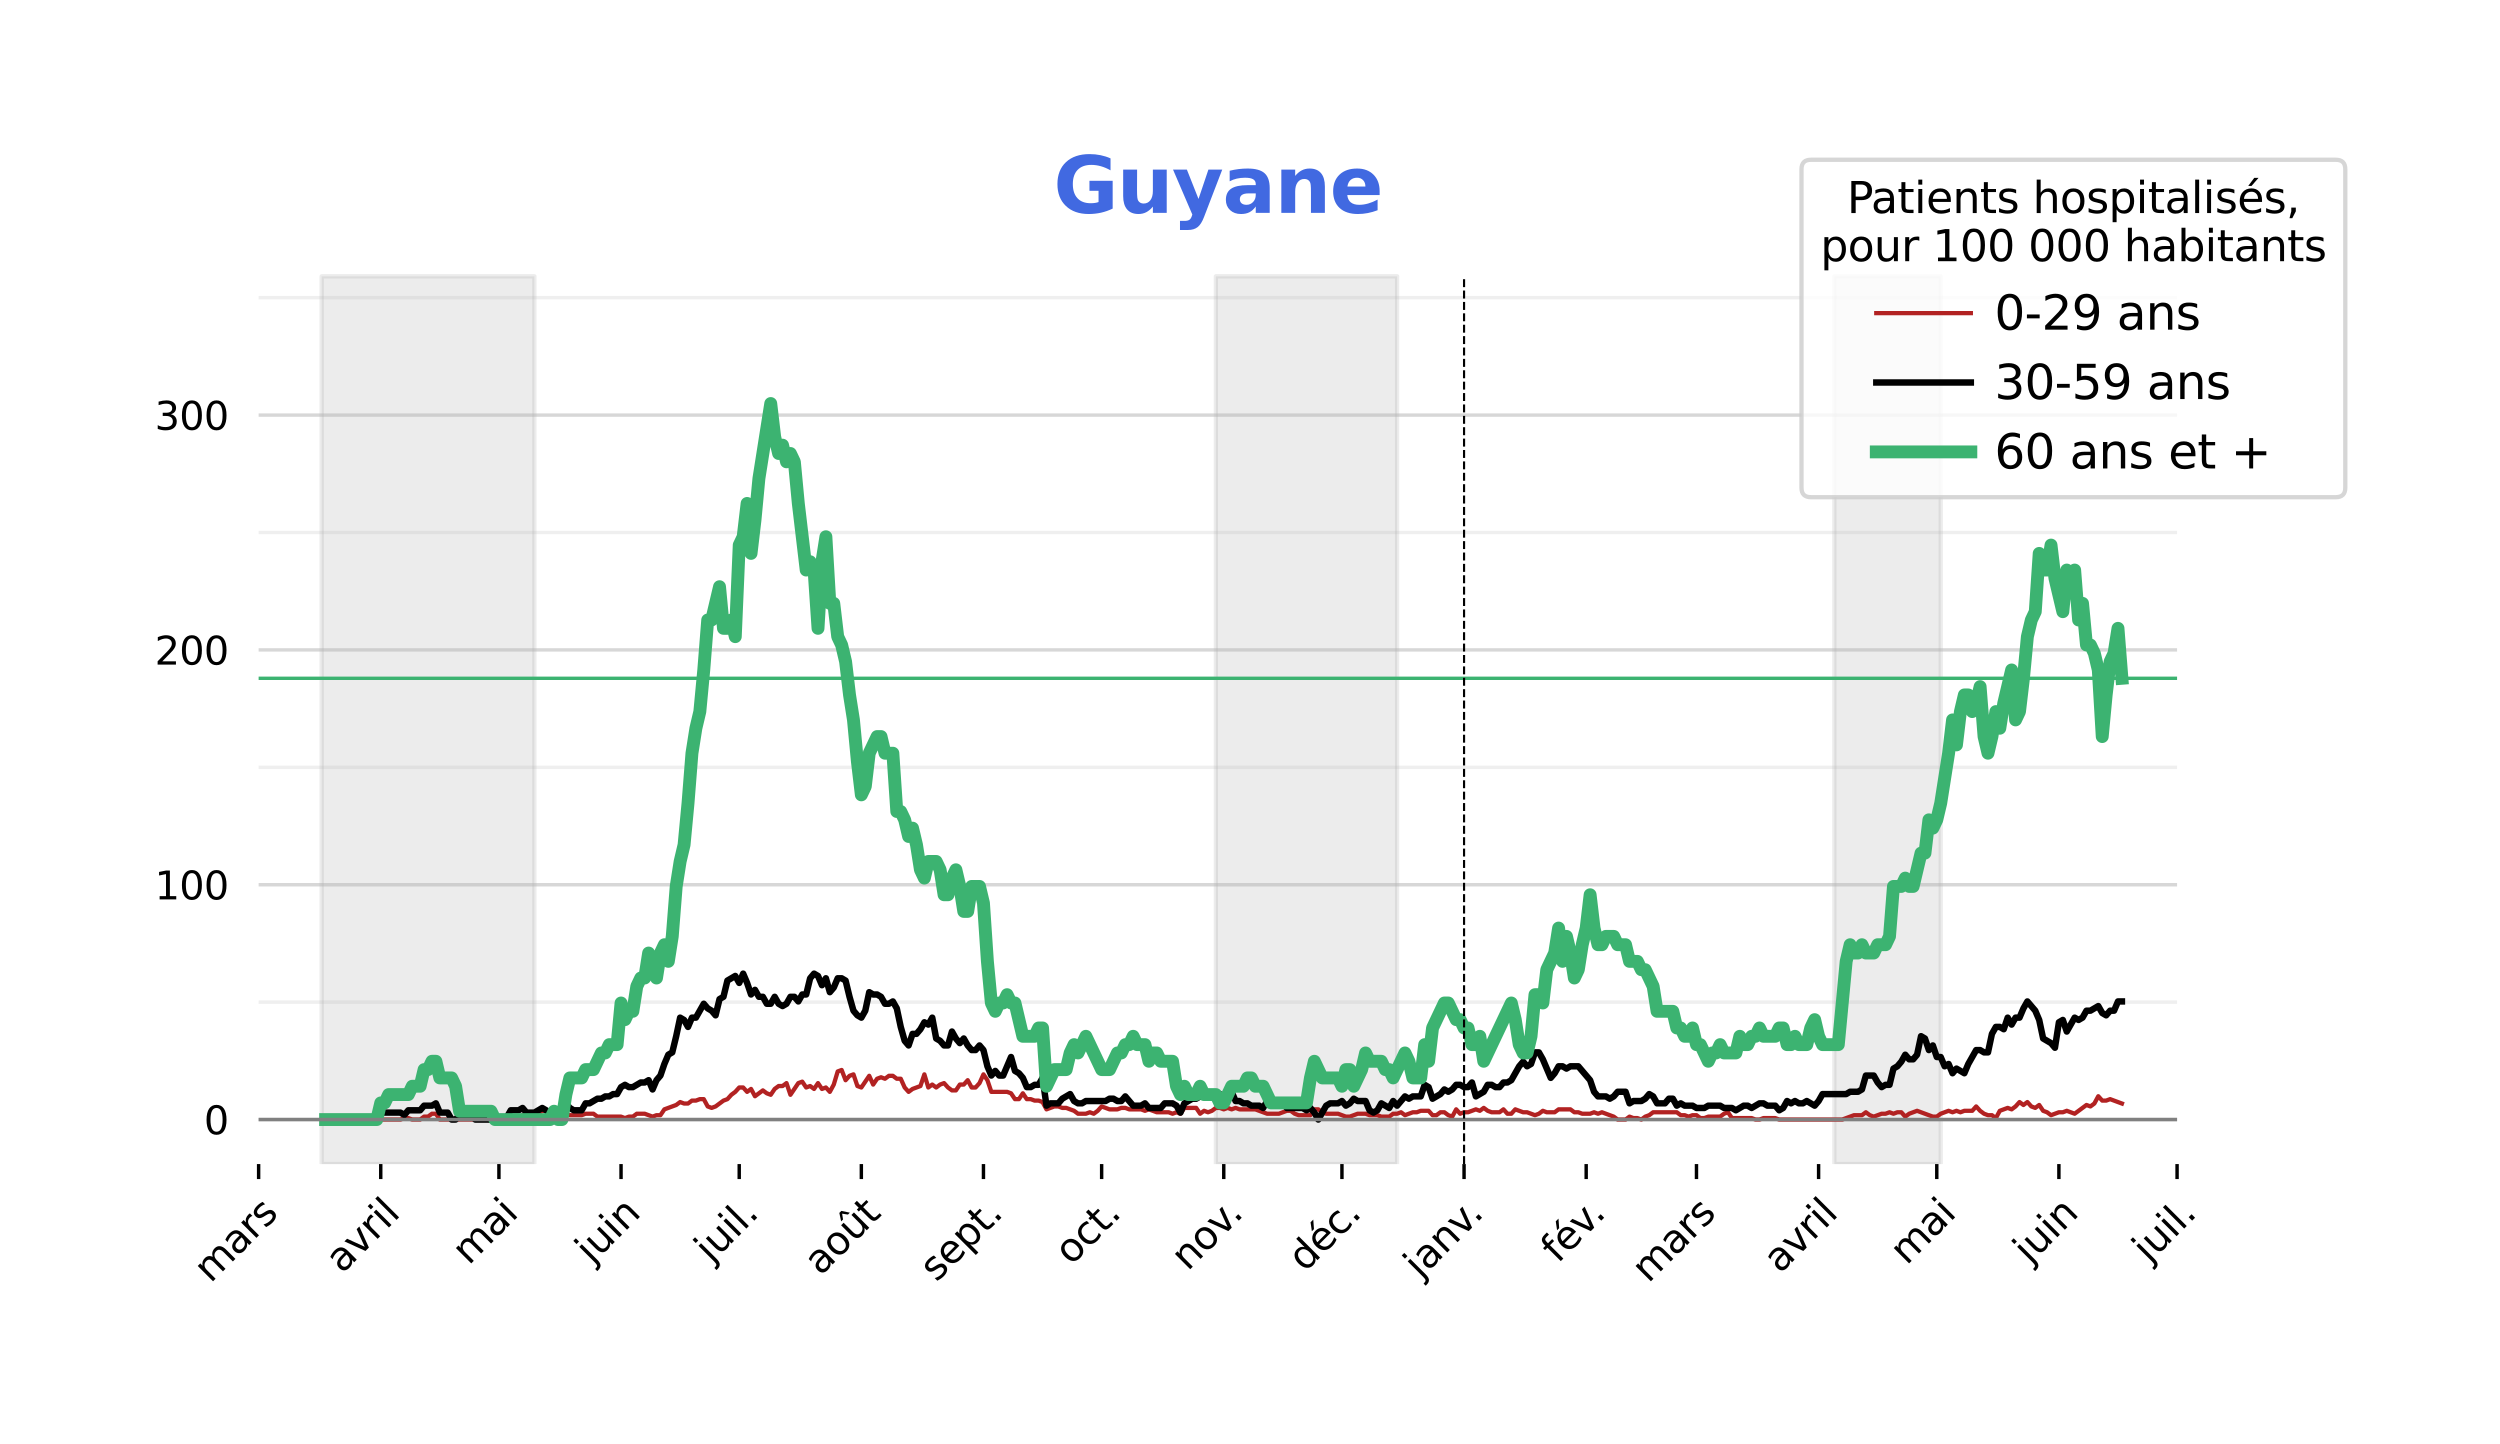 <?xml version="1.0" encoding="utf-8" standalone="no"?>
<!DOCTYPE svg PUBLIC "-//W3C//DTD SVG 1.1//EN"
  "http://www.w3.org/Graphics/SVG/1.1/DTD/svg11.dtd">
<svg height="336.05pt" version="1.1" viewBox="0 0 581.719 336.05" width="581.719pt" xmlns="http://www.w3.org/2000/svg" xmlns:xlink="http://www.w3.org/1999/xlink">
 <defs>
  <style type="text/css">*{stroke-linecap:butt;stroke-linejoin:round;}</style>
 </defs>
 <g id="figure_1">
  <g id="patch_1">
   <path d="M 0 336.05 
L 581.719 336.05 
L 581.719 0 
L 0 0 
z
" style="fill:#ffffff;"/>
  </g>
  <g id="axes_1">
   <g id="patch_2">
    <path d="M 60.179 270.861 
L 506.579 270.861 
L 506.579 53.421 
L 60.179 53.421 
z
" style="fill:none;opacity:0;"/>
   </g>
   <g id="patch_3">
    <path clip-path="url(#p983b317fd7)" d="M 74.845 270.861 
L 74.845 64.293 
L 124.343 64.293 
L 124.343 270.861 
z
" style="fill:#808080;opacity:0.15;stroke:#808080;stroke-linejoin:miter;"/>
   </g>
   <g id="patch_4">
    <path clip-path="url(#p983b317fd7)" d="M 282.92 270.861 
L 282.92 64.293 
L 325.086 64.293 
L 325.086 270.861 
z
" style="fill:#808080;opacity:0.15;stroke:#808080;stroke-linejoin:miter;"/>
   </g>
   <g id="patch_5">
    <path clip-path="url(#p983b317fd7)" d="M 426.832 270.861 
L 426.832 64.293 
L 451.581 64.293 
L 451.581 270.861 
z
" style="fill:#808080;opacity:0.15;stroke:#808080;stroke-linejoin:miter;"/>
   </g>
   <g id="matplotlib.axis_1">
    <g id="xtick_1">
     <g id="line2d_1">
      <defs>
       <path d="M 0 0 
L 0 3.5 
" id="m33f31ec776" style="stroke:#000000;stroke-width:0.8;"/>
      </defs>
      <g>
       <use style="stroke:#000000;stroke-width:0.8;" x="60.179" xlink:href="#m33f31ec776" y="270.861"/>
      </g>
     </g>
     <g id="text_1">
      <!-- mars -->
      <g transform="translate(48.984 298.726)rotate(-45)scale(0.09 -0.09)">
       <defs>
        <path d="M 3328 2828 
Q 3544 3216 3844 3400 
Q 4144 3584 4550 3584 
Q 5097 3584 5394 3201 
Q 5691 2819 5691 2113 
L 5691 0 
L 5113 0 
L 5113 2094 
Q 5113 2597 4934 2840 
Q 4756 3084 4391 3084 
Q 3944 3084 3684 2787 
Q 3425 2491 3425 1978 
L 3425 0 
L 2847 0 
L 2847 2094 
Q 2847 2600 2669 2842 
Q 2491 3084 2119 3084 
Q 1678 3084 1418 2786 
Q 1159 2488 1159 1978 
L 1159 0 
L 581 0 
L 581 3500 
L 1159 3500 
L 1159 2956 
Q 1356 3278 1631 3431 
Q 1906 3584 2284 3584 
Q 2666 3584 2933 3390 
Q 3200 3197 3328 2828 
z
" id="DejaVuSans-6d" transform="scale(0.016)"/>
        <path d="M 2194 1759 
Q 1497 1759 1228 1600 
Q 959 1441 959 1056 
Q 959 750 1161 570 
Q 1363 391 1709 391 
Q 2188 391 2477 730 
Q 2766 1069 2766 1631 
L 2766 1759 
L 2194 1759 
z
M 3341 1997 
L 3341 0 
L 2766 0 
L 2766 531 
Q 2569 213 2275 61 
Q 1981 -91 1556 -91 
Q 1019 -91 701 211 
Q 384 513 384 1019 
Q 384 1609 779 1909 
Q 1175 2209 1959 2209 
L 2766 2209 
L 2766 2266 
Q 2766 2663 2505 2880 
Q 2244 3097 1772 3097 
Q 1472 3097 1187 3025 
Q 903 2953 641 2809 
L 641 3341 
Q 956 3463 1253 3523 
Q 1550 3584 1831 3584 
Q 2591 3584 2966 3190 
Q 3341 2797 3341 1997 
z
" id="DejaVuSans-61" transform="scale(0.016)"/>
        <path d="M 2631 2963 
Q 2534 3019 2420 3045 
Q 2306 3072 2169 3072 
Q 1681 3072 1420 2755 
Q 1159 2438 1159 1844 
L 1159 0 
L 581 0 
L 581 3500 
L 1159 3500 
L 1159 2956 
Q 1341 3275 1631 3429 
Q 1922 3584 2338 3584 
Q 2397 3584 2469 3576 
Q 2541 3569 2628 3553 
L 2631 2963 
z
" id="DejaVuSans-72" transform="scale(0.016)"/>
        <path d="M 2834 3397 
L 2834 2853 
Q 2591 2978 2328 3040 
Q 2066 3103 1784 3103 
Q 1356 3103 1142 2972 
Q 928 2841 928 2578 
Q 928 2378 1081 2264 
Q 1234 2150 1697 2047 
L 1894 2003 
Q 2506 1872 2764 1633 
Q 3022 1394 3022 966 
Q 3022 478 2636 193 
Q 2250 -91 1575 -91 
Q 1294 -91 989 -36 
Q 684 19 347 128 
L 347 722 
Q 666 556 975 473 
Q 1284 391 1588 391 
Q 1994 391 2212 530 
Q 2431 669 2431 922 
Q 2431 1156 2273 1281 
Q 2116 1406 1581 1522 
L 1381 1569 
Q 847 1681 609 1914 
Q 372 2147 372 2553 
Q 372 3047 722 3315 
Q 1072 3584 1716 3584 
Q 2034 3584 2315 3537 
Q 2597 3491 2834 3397 
z
" id="DejaVuSans-73" transform="scale(0.016)"/>
       </defs>
       <use xlink:href="#DejaVuSans-6d"/>
       <use x="97.412" xlink:href="#DejaVuSans-61"/>
       <use x="158.691" xlink:href="#DejaVuSans-72"/>
       <use x="199.805" xlink:href="#DejaVuSans-73"/>
      </g>
     </g>
    </g>
    <g id="xtick_2">
     <g id="line2d_2">
      <g>
       <use style="stroke:#000000;stroke-width:0.8;" x="88.594" xlink:href="#m33f31ec776" y="270.861"/>
      </g>
     </g>
     <g id="text_2">
      <!-- avril -->
      <g transform="translate(79.611 296.515)rotate(-45)scale(0.09 -0.09)">
       <defs>
        <path d="M 191 3500 
L 800 3500 
L 1894 563 
L 2988 3500 
L 3597 3500 
L 2284 0 
L 1503 0 
L 191 3500 
z
" id="DejaVuSans-76" transform="scale(0.016)"/>
        <path d="M 603 3500 
L 1178 3500 
L 1178 0 
L 603 0 
L 603 3500 
z
M 603 4863 
L 1178 4863 
L 1178 4134 
L 603 4134 
L 603 4863 
z
" id="DejaVuSans-69" transform="scale(0.016)"/>
        <path d="M 603 4863 
L 1178 4863 
L 1178 0 
L 603 0 
L 603 4863 
z
" id="DejaVuSans-6c" transform="scale(0.016)"/>
       </defs>
       <use xlink:href="#DejaVuSans-61"/>
       <use x="61.279" xlink:href="#DejaVuSans-76"/>
       <use x="120.459" xlink:href="#DejaVuSans-72"/>
       <use x="161.572" xlink:href="#DejaVuSans-69"/>
       <use x="189.355" xlink:href="#DejaVuSans-6c"/>
      </g>
     </g>
    </g>
    <g id="xtick_3">
     <g id="line2d_3">
      <g>
       <use style="stroke:#000000;stroke-width:0.8;" x="116.093" xlink:href="#m33f31ec776" y="270.861"/>
      </g>
     </g>
     <g id="text_3">
      <!-- mai -->
      <g transform="translate(109.062 294.563)rotate(-45)scale(0.09 -0.09)">
       <use xlink:href="#DejaVuSans-6d"/>
       <use x="97.412" xlink:href="#DejaVuSans-61"/>
       <use x="158.691" xlink:href="#DejaVuSans-69"/>
      </g>
     </g>
    </g>
    <g id="xtick_4">
     <g id="line2d_4">
      <g>
       <use style="stroke:#000000;stroke-width:0.8;" x="144.509" xlink:href="#m33f31ec776" y="270.861"/>
      </g>
     </g>
     <g id="text_4">
      <!-- juin -->
      <g transform="translate(137.742 294.299)rotate(-45)scale(0.09 -0.09)">
       <defs>
        <path d="M 603 3500 
L 1178 3500 
L 1178 -63 
Q 1178 -731 923 -1031 
Q 669 -1331 103 -1331 
L -116 -1331 
L -116 -844 
L 38 -844 
Q 366 -844 484 -692 
Q 603 -541 603 -63 
L 603 3500 
z
M 603 4863 
L 1178 4863 
L 1178 4134 
L 603 4134 
L 603 4863 
z
" id="DejaVuSans-6a" transform="scale(0.016)"/>
        <path d="M 544 1381 
L 544 3500 
L 1119 3500 
L 1119 1403 
Q 1119 906 1312 657 
Q 1506 409 1894 409 
Q 2359 409 2629 706 
Q 2900 1003 2900 1516 
L 2900 3500 
L 3475 3500 
L 3475 0 
L 2900 0 
L 2900 538 
Q 2691 219 2414 64 
Q 2138 -91 1772 -91 
Q 1169 -91 856 284 
Q 544 659 544 1381 
z
M 1991 3584 
L 1991 3584 
z
" id="DejaVuSans-75" transform="scale(0.016)"/>
        <path d="M 3513 2113 
L 3513 0 
L 2938 0 
L 2938 2094 
Q 2938 2591 2744 2837 
Q 2550 3084 2163 3084 
Q 1697 3084 1428 2787 
Q 1159 2491 1159 1978 
L 1159 0 
L 581 0 
L 581 3500 
L 1159 3500 
L 1159 2956 
Q 1366 3272 1645 3428 
Q 1925 3584 2291 3584 
Q 2894 3584 3203 3211 
Q 3513 2838 3513 2113 
z
" id="DejaVuSans-6e" transform="scale(0.016)"/>
       </defs>
       <use xlink:href="#DejaVuSans-6a"/>
       <use x="27.783" xlink:href="#DejaVuSans-75"/>
       <use x="91.162" xlink:href="#DejaVuSans-69"/>
       <use x="118.945" xlink:href="#DejaVuSans-6e"/>
      </g>
     </g>
    </g>
    <g id="xtick_5">
     <g id="line2d_5">
      <g>
       <use style="stroke:#000000;stroke-width:0.8;" x="172.008" xlink:href="#m33f31ec776" y="270.861"/>
      </g>
     </g>
     <g id="text_5">
      <!-- juil. -->
      <g transform="translate(165.484 294.056)rotate(-45)scale(0.09 -0.09)">
       <defs>
        <path d="M 684 794 
L 1344 794 
L 1344 0 
L 684 0 
L 684 794 
z
" id="DejaVuSans-2e" transform="scale(0.016)"/>
       </defs>
       <use xlink:href="#DejaVuSans-6a"/>
       <use x="27.783" xlink:href="#DejaVuSans-75"/>
       <use x="91.162" xlink:href="#DejaVuSans-69"/>
       <use x="118.945" xlink:href="#DejaVuSans-6c"/>
       <use x="146.729" xlink:href="#DejaVuSans-2e"/>
      </g>
     </g>
    </g>
    <g id="xtick_6">
     <g id="line2d_6">
      <g>
       <use style="stroke:#000000;stroke-width:0.8;" x="200.424" xlink:href="#m33f31ec776" y="270.861"/>
      </g>
     </g>
     <g id="text_6">
      <!-- août -->
      <g transform="translate(190.937 297.018)rotate(-45)scale(0.09 -0.09)">
       <defs>
        <path d="M 1959 3097 
Q 1497 3097 1228 2736 
Q 959 2375 959 1747 
Q 959 1119 1226 758 
Q 1494 397 1959 397 
Q 2419 397 2687 759 
Q 2956 1122 2956 1747 
Q 2956 2369 2687 2733 
Q 2419 3097 1959 3097 
z
M 1959 3584 
Q 2709 3584 3137 3096 
Q 3566 2609 3566 1747 
Q 3566 888 3137 398 
Q 2709 -91 1959 -91 
Q 1206 -91 779 398 
Q 353 888 353 1747 
Q 353 2609 779 3096 
Q 1206 3584 1959 3584 
z
" id="DejaVuSans-6f" transform="scale(0.016)"/>
        <path d="M 544 1381 
L 544 3500 
L 1119 3500 
L 1119 1403 
Q 1119 906 1312 657 
Q 1506 409 1894 409 
Q 2359 409 2629 706 
Q 2900 1003 2900 1516 
L 2900 3500 
L 3475 3500 
L 3475 0 
L 2900 0 
L 2900 538 
Q 2691 219 2414 64 
Q 2138 -91 1772 -91 
Q 1169 -91 856 284 
Q 544 659 544 1381 
z
M 1991 3584 
L 1991 3584 
z
M 1753 5119 
L 2215 5119 
L 2981 3944 
L 2547 3944 
L 1984 4709 
L 1422 3944 
L 987 3944 
L 1753 5119 
z
" id="DejaVuSans-fb" transform="scale(0.016)"/>
        <path d="M 1172 4494 
L 1172 3500 
L 2356 3500 
L 2356 3053 
L 1172 3053 
L 1172 1153 
Q 1172 725 1289 603 
Q 1406 481 1766 481 
L 2356 481 
L 2356 0 
L 1766 0 
Q 1100 0 847 248 
Q 594 497 594 1153 
L 594 3053 
L 172 3053 
L 172 3500 
L 594 3500 
L 594 4494 
L 1172 4494 
z
" id="DejaVuSans-74" transform="scale(0.016)"/>
       </defs>
       <use xlink:href="#DejaVuSans-61"/>
       <use x="61.279" xlink:href="#DejaVuSans-6f"/>
       <use x="122.461" xlink:href="#DejaVuSans-fb"/>
       <use x="185.84" xlink:href="#DejaVuSans-74"/>
      </g>
     </g>
    </g>
    <g id="xtick_7">
     <g id="line2d_7">
      <g>
       <use style="stroke:#000000;stroke-width:0.8;" x="228.839" xlink:href="#m33f31ec776" y="270.861"/>
      </g>
     </g>
     <g id="text_7">
      <!-- sept. -->
      <g transform="translate(217.886 298.485)rotate(-45)scale(0.09 -0.09)">
       <defs>
        <path d="M 3597 1894 
L 3597 1613 
L 953 1613 
Q 991 1019 1311 708 
Q 1631 397 2203 397 
Q 2534 397 2845 478 
Q 3156 559 3463 722 
L 3463 178 
Q 3153 47 2828 -22 
Q 2503 -91 2169 -91 
Q 1331 -91 842 396 
Q 353 884 353 1716 
Q 353 2575 817 3079 
Q 1281 3584 2069 3584 
Q 2775 3584 3186 3129 
Q 3597 2675 3597 1894 
z
M 3022 2063 
Q 3016 2534 2758 2815 
Q 2500 3097 2075 3097 
Q 1594 3097 1305 2825 
Q 1016 2553 972 2059 
L 3022 2063 
z
" id="DejaVuSans-65" transform="scale(0.016)"/>
        <path d="M 1159 525 
L 1159 -1331 
L 581 -1331 
L 581 3500 
L 1159 3500 
L 1159 2969 
Q 1341 3281 1617 3432 
Q 1894 3584 2278 3584 
Q 2916 3584 3314 3078 
Q 3713 2572 3713 1747 
Q 3713 922 3314 415 
Q 2916 -91 2278 -91 
Q 1894 -91 1617 61 
Q 1341 213 1159 525 
z
M 3116 1747 
Q 3116 2381 2855 2742 
Q 2594 3103 2138 3103 
Q 1681 3103 1420 2742 
Q 1159 2381 1159 1747 
Q 1159 1113 1420 752 
Q 1681 391 2138 391 
Q 2594 391 2855 752 
Q 3116 1113 3116 1747 
z
" id="DejaVuSans-70" transform="scale(0.016)"/>
       </defs>
       <use xlink:href="#DejaVuSans-73"/>
       <use x="52.1" xlink:href="#DejaVuSans-65"/>
       <use x="113.623" xlink:href="#DejaVuSans-70"/>
       <use x="177.1" xlink:href="#DejaVuSans-74"/>
       <use x="216.309" xlink:href="#DejaVuSans-2e"/>
      </g>
     </g>
    </g>
    <g id="xtick_8">
     <g id="line2d_8">
      <g>
       <use style="stroke:#000000;stroke-width:0.8;" x="256.338" xlink:href="#m33f31ec776" y="270.861"/>
      </g>
     </g>
     <g id="text_8">
      <!-- oct. -->
      <g transform="translate(249.263 294.607)rotate(-45)scale(0.09 -0.09)">
       <defs>
        <path d="M 3122 3366 
L 3122 2828 
Q 2878 2963 2633 3030 
Q 2388 3097 2138 3097 
Q 1578 3097 1268 2742 
Q 959 2388 959 1747 
Q 959 1106 1268 751 
Q 1578 397 2138 397 
Q 2388 397 2633 464 
Q 2878 531 3122 666 
L 3122 134 
Q 2881 22 2623 -34 
Q 2366 -91 2075 -91 
Q 1284 -91 818 406 
Q 353 903 353 1747 
Q 353 2603 823 3093 
Q 1294 3584 2113 3584 
Q 2378 3584 2631 3529 
Q 2884 3475 3122 3366 
z
" id="DejaVuSans-63" transform="scale(0.016)"/>
       </defs>
       <use xlink:href="#DejaVuSans-6f"/>
       <use x="61.182" xlink:href="#DejaVuSans-63"/>
       <use x="116.162" xlink:href="#DejaVuSans-74"/>
       <use x="155.371" xlink:href="#DejaVuSans-2e"/>
      </g>
     </g>
    </g>
    <g id="xtick_9">
     <g id="line2d_9">
      <g>
       <use style="stroke:#000000;stroke-width:0.8;" x="284.754" xlink:href="#m33f31ec776" y="270.861"/>
      </g>
     </g>
     <g id="text_9">
      <!-- nov. -->
      <g transform="translate(276.366 295.919)rotate(-45)scale(0.09 -0.09)">
       <use xlink:href="#DejaVuSans-6e"/>
       <use x="63.379" xlink:href="#DejaVuSans-6f"/>
       <use x="124.561" xlink:href="#DejaVuSans-76"/>
       <use x="175.99" xlink:href="#DejaVuSans-2e"/>
      </g>
     </g>
    </g>
    <g id="xtick_10">
     <g id="line2d_10">
      <g>
       <use style="stroke:#000000;stroke-width:0.8;" x="312.253" xlink:href="#m33f31ec776" y="270.861"/>
      </g>
     </g>
     <g id="text_10">
      <!-- déc. -->
      <g transform="translate(303.611 296.174)rotate(-45)scale(0.09 -0.09)">
       <defs>
        <path d="M 2906 2969 
L 2906 4863 
L 3481 4863 
L 3481 0 
L 2906 0 
L 2906 525 
Q 2725 213 2448 61 
Q 2172 -91 1784 -91 
Q 1150 -91 751 415 
Q 353 922 353 1747 
Q 353 2572 751 3078 
Q 1150 3584 1784 3584 
Q 2172 3584 2448 3432 
Q 2725 3281 2906 2969 
z
M 947 1747 
Q 947 1113 1208 752 
Q 1469 391 1925 391 
Q 2381 391 2643 752 
Q 2906 1113 2906 1747 
Q 2906 2381 2643 2742 
Q 2381 3103 1925 3103 
Q 1469 3103 1208 2742 
Q 947 2381 947 1747 
z
" id="DejaVuSans-64" transform="scale(0.016)"/>
        <path d="M 3597 1894 
L 3597 1613 
L 953 1613 
Q 991 1019 1311 708 
Q 1631 397 2203 397 
Q 2534 397 2845 478 
Q 3156 559 3463 722 
L 3463 178 
Q 3153 47 2828 -22 
Q 2503 -91 2169 -91 
Q 1331 -91 842 396 
Q 353 884 353 1716 
Q 353 2575 817 3079 
Q 1281 3584 2069 3584 
Q 2775 3584 3186 3129 
Q 3597 2675 3597 1894 
z
M 3022 2063 
Q 3016 2534 2758 2815 
Q 2500 3097 2075 3097 
Q 1594 3097 1305 2825 
Q 1016 2553 972 2059 
L 3022 2063 
z
M 2466 5119 
L 3088 5119 
L 2070 3944 
L 1591 3944 
L 2466 5119 
z
" id="DejaVuSans-e9" transform="scale(0.016)"/>
       </defs>
       <use xlink:href="#DejaVuSans-64"/>
       <use x="63.477" xlink:href="#DejaVuSans-e9"/>
       <use x="125" xlink:href="#DejaVuSans-63"/>
       <use x="179.98" xlink:href="#DejaVuSans-2e"/>
      </g>
     </g>
    </g>
    <g id="xtick_11">
     <g id="line2d_11">
      <g>
       <use style="stroke:#000000;stroke-width:0.8;" x="340.668" xlink:href="#m33f31ec776" y="270.861"/>
      </g>
     </g>
     <g id="text_11">
      <!-- janv. -->
      <g transform="translate(330.507 297.693)rotate(-45)scale(0.09 -0.09)">
       <use xlink:href="#DejaVuSans-6a"/>
       <use x="27.783" xlink:href="#DejaVuSans-61"/>
       <use x="89.062" xlink:href="#DejaVuSans-6e"/>
       <use x="152.441" xlink:href="#DejaVuSans-76"/>
       <use x="203.871" xlink:href="#DejaVuSans-2e"/>
      </g>
     </g>
    </g>
    <g id="xtick_12">
     <g id="line2d_12">
      <g>
       <use style="stroke:#000000;stroke-width:0.8;" x="369.084" xlink:href="#m33f31ec776" y="270.861"/>
      </g>
     </g>
     <g id="text_12">
      <!-- fév. -->
      <g transform="translate(362.467 294.148)rotate(-45)scale(0.09 -0.09)">
       <defs>
        <path d="M 2375 4863 
L 2375 4384 
L 1825 4384 
Q 1516 4384 1395 4259 
Q 1275 4134 1275 3809 
L 1275 3500 
L 2222 3500 
L 2222 3053 
L 1275 3053 
L 1275 0 
L 697 0 
L 697 3053 
L 147 3053 
L 147 3500 
L 697 3500 
L 697 3744 
Q 697 4328 969 4595 
Q 1241 4863 1831 4863 
L 2375 4863 
z
" id="DejaVuSans-66" transform="scale(0.016)"/>
       </defs>
       <use xlink:href="#DejaVuSans-66"/>
       <use x="35.205" xlink:href="#DejaVuSans-e9"/>
       <use x="96.729" xlink:href="#DejaVuSans-76"/>
       <use x="148.158" xlink:href="#DejaVuSans-2e"/>
      </g>
     </g>
    </g>
    <g id="xtick_13">
     <g id="line2d_13">
      <g>
       <use style="stroke:#000000;stroke-width:0.8;" x="394.75" xlink:href="#m33f31ec776" y="270.861"/>
      </g>
     </g>
     <g id="text_13">
      <!-- mars -->
      <g transform="translate(383.555 298.726)rotate(-45)scale(0.09 -0.09)">
       <use xlink:href="#DejaVuSans-6d"/>
       <use x="97.412" xlink:href="#DejaVuSans-61"/>
       <use x="158.691" xlink:href="#DejaVuSans-72"/>
       <use x="199.805" xlink:href="#DejaVuSans-73"/>
      </g>
     </g>
    </g>
    <g id="xtick_14">
     <g id="line2d_14">
      <g>
       <use style="stroke:#000000;stroke-width:0.8;" x="423.165" xlink:href="#m33f31ec776" y="270.861"/>
      </g>
     </g>
     <g id="text_14">
      <!-- avril -->
      <g transform="translate(414.182 296.515)rotate(-45)scale(0.09 -0.09)">
       <use xlink:href="#DejaVuSans-61"/>
       <use x="61.279" xlink:href="#DejaVuSans-76"/>
       <use x="120.459" xlink:href="#DejaVuSans-72"/>
       <use x="161.572" xlink:href="#DejaVuSans-69"/>
       <use x="189.355" xlink:href="#DejaVuSans-6c"/>
      </g>
     </g>
    </g>
    <g id="xtick_15">
     <g id="line2d_15">
      <g>
       <use style="stroke:#000000;stroke-width:0.8;" x="450.664" xlink:href="#m33f31ec776" y="270.861"/>
      </g>
     </g>
     <g id="text_15">
      <!-- mai -->
      <g transform="translate(443.633 294.563)rotate(-45)scale(0.09 -0.09)">
       <use xlink:href="#DejaVuSans-6d"/>
       <use x="97.412" xlink:href="#DejaVuSans-61"/>
       <use x="158.691" xlink:href="#DejaVuSans-69"/>
      </g>
     </g>
    </g>
    <g id="xtick_16">
     <g id="line2d_16">
      <g>
       <use style="stroke:#000000;stroke-width:0.8;" x="479.08" xlink:href="#m33f31ec776" y="270.861"/>
      </g>
     </g>
     <g id="text_16">
      <!-- juin -->
      <g transform="translate(472.313 294.299)rotate(-45)scale(0.09 -0.09)">
       <use xlink:href="#DejaVuSans-6a"/>
       <use x="27.783" xlink:href="#DejaVuSans-75"/>
       <use x="91.162" xlink:href="#DejaVuSans-69"/>
       <use x="118.945" xlink:href="#DejaVuSans-6e"/>
      </g>
     </g>
    </g>
    <g id="xtick_17">
     <g id="line2d_17">
      <g>
       <use style="stroke:#000000;stroke-width:0.8;" x="506.579" xlink:href="#m33f31ec776" y="270.861"/>
      </g>
     </g>
     <g id="text_17">
      <!-- juil. -->
      <g transform="translate(500.055 294.056)rotate(-45)scale(0.09 -0.09)">
       <use xlink:href="#DejaVuSans-6a"/>
       <use x="27.783" xlink:href="#DejaVuSans-75"/>
       <use x="91.162" xlink:href="#DejaVuSans-69"/>
       <use x="118.945" xlink:href="#DejaVuSans-6c"/>
       <use x="146.729" xlink:href="#DejaVuSans-2e"/>
      </g>
     </g>
    </g>
   </g>
   <g id="matplotlib.axis_2">
    <g id="ytick_1">
     <g id="line2d_18">
      <path clip-path="url(#p983b317fd7)" d="M 60.179 260.506 
L 506.579 260.506 
" style="fill:none;stroke:#b0b0b0;stroke-linecap:square;stroke-opacity:0.5;stroke-width:0.8;"/>
     </g>
     <g id="text_18">
      <!-- 0 -->
      <g transform="translate(47.453 263.926)scale(0.09 -0.09)">
       <defs>
        <path d="M 2034 4250 
Q 1547 4250 1301 3770 
Q 1056 3291 1056 2328 
Q 1056 1369 1301 889 
Q 1547 409 2034 409 
Q 2525 409 2770 889 
Q 3016 1369 3016 2328 
Q 3016 3291 2770 3770 
Q 2525 4250 2034 4250 
z
M 2034 4750 
Q 2819 4750 3233 4129 
Q 3647 3509 3647 2328 
Q 3647 1150 3233 529 
Q 2819 -91 2034 -91 
Q 1250 -91 836 529 
Q 422 1150 422 2328 
Q 422 3509 836 4129 
Q 1250 4750 2034 4750 
z
" id="DejaVuSans-30" transform="scale(0.016)"/>
       </defs>
       <use xlink:href="#DejaVuSans-30"/>
      </g>
     </g>
    </g>
    <g id="ytick_2">
     <g id="line2d_19">
      <path clip-path="url(#p983b317fd7)" d="M 60.179 205.866 
L 506.579 205.866 
" style="fill:none;stroke:#b0b0b0;stroke-linecap:square;stroke-opacity:0.5;stroke-width:0.8;"/>
     </g>
     <g id="text_19">
      <!-- 100 -->
      <g transform="translate(36 209.286)scale(0.09 -0.09)">
       <defs>
        <path d="M 794 531 
L 1825 531 
L 1825 4091 
L 703 3866 
L 703 4441 
L 1819 4666 
L 2450 4666 
L 2450 531 
L 3481 531 
L 3481 0 
L 794 0 
L 794 531 
z
" id="DejaVuSans-31" transform="scale(0.016)"/>
       </defs>
       <use xlink:href="#DejaVuSans-31"/>
       <use x="63.623" xlink:href="#DejaVuSans-30"/>
       <use x="127.246" xlink:href="#DejaVuSans-30"/>
      </g>
     </g>
    </g>
    <g id="ytick_3">
     <g id="line2d_20">
      <path clip-path="url(#p983b317fd7)" d="M 60.179 151.226 
L 506.579 151.226 
" style="fill:none;stroke:#b0b0b0;stroke-linecap:square;stroke-opacity:0.5;stroke-width:0.8;"/>
     </g>
     <g id="text_20">
      <!-- 200 -->
      <g transform="translate(36 154.646)scale(0.09 -0.09)">
       <defs>
        <path d="M 1228 531 
L 3431 531 
L 3431 0 
L 469 0 
L 469 531 
Q 828 903 1448 1529 
Q 2069 2156 2228 2338 
Q 2531 2678 2651 2914 
Q 2772 3150 2772 3378 
Q 2772 3750 2511 3984 
Q 2250 4219 1831 4219 
Q 1534 4219 1204 4116 
Q 875 4013 500 3803 
L 500 4441 
Q 881 4594 1212 4672 
Q 1544 4750 1819 4750 
Q 2544 4750 2975 4387 
Q 3406 4025 3406 3419 
Q 3406 3131 3298 2873 
Q 3191 2616 2906 2266 
Q 2828 2175 2409 1742 
Q 1991 1309 1228 531 
z
" id="DejaVuSans-32" transform="scale(0.016)"/>
       </defs>
       <use xlink:href="#DejaVuSans-32"/>
       <use x="63.623" xlink:href="#DejaVuSans-30"/>
       <use x="127.246" xlink:href="#DejaVuSans-30"/>
      </g>
     </g>
    </g>
    <g id="ytick_4">
     <g id="line2d_21">
      <path clip-path="url(#p983b317fd7)" d="M 60.179 96.586 
L 506.579 96.586 
" style="fill:none;stroke:#b0b0b0;stroke-linecap:square;stroke-opacity:0.5;stroke-width:0.8;"/>
     </g>
     <g id="text_21">
      <!-- 300 -->
      <g transform="translate(36 100.006)scale(0.09 -0.09)">
       <defs>
        <path d="M 2597 2516 
Q 3050 2419 3304 2112 
Q 3559 1806 3559 1356 
Q 3559 666 3084 287 
Q 2609 -91 1734 -91 
Q 1441 -91 1130 -33 
Q 819 25 488 141 
L 488 750 
Q 750 597 1062 519 
Q 1375 441 1716 441 
Q 2309 441 2620 675 
Q 2931 909 2931 1356 
Q 2931 1769 2642 2001 
Q 2353 2234 1838 2234 
L 1294 2234 
L 1294 2753 
L 1863 2753 
Q 2328 2753 2575 2939 
Q 2822 3125 2822 3475 
Q 2822 3834 2567 4026 
Q 2313 4219 1838 4219 
Q 1578 4219 1281 4162 
Q 984 4106 628 3988 
L 628 4550 
Q 988 4650 1302 4700 
Q 1616 4750 1894 4750 
Q 2613 4750 3031 4423 
Q 3450 4097 3450 3541 
Q 3450 3153 3228 2886 
Q 3006 2619 2597 2516 
z
" id="DejaVuSans-33" transform="scale(0.016)"/>
       </defs>
       <use xlink:href="#DejaVuSans-33"/>
       <use x="63.623" xlink:href="#DejaVuSans-30"/>
       <use x="127.246" xlink:href="#DejaVuSans-30"/>
      </g>
     </g>
    </g>
    <g id="ytick_5">
     <g id="line2d_22">
      <path clip-path="url(#p983b317fd7)" d="M 60.179 233.186 
L 506.579 233.186 
" style="fill:none;stroke:#b0b0b0;stroke-linecap:square;stroke-opacity:0.2;stroke-width:0.8;"/>
     </g>
    </g>
    <g id="ytick_6">
     <g id="line2d_23">
      <path clip-path="url(#p983b317fd7)" d="M 60.179 178.546 
L 506.579 178.546 
" style="fill:none;stroke:#b0b0b0;stroke-linecap:square;stroke-opacity:0.2;stroke-width:0.8;"/>
     </g>
    </g>
    <g id="ytick_7">
     <g id="line2d_24">
      <path clip-path="url(#p983b317fd7)" d="M 60.179 123.906 
L 506.579 123.906 
" style="fill:none;stroke:#b0b0b0;stroke-linecap:square;stroke-opacity:0.2;stroke-width:0.8;"/>
     </g>
    </g>
    <g id="ytick_8">
     <g id="line2d_25">
      <path clip-path="url(#p983b317fd7)" d="M 60.179 69.266 
L 506.579 69.266 
" style="fill:none;stroke:#b0b0b0;stroke-linecap:square;stroke-opacity:0.2;stroke-width:0.8;"/>
     </g>
    </g>
   </g>
   <g id="line2d_26">
    <path clip-path="url(#p983b317fd7)" d="M 60.179 157.829 
L 506.579 157.829 
" style="fill:none;stroke:#3cb371;stroke-linecap:square;stroke-width:0.8;"/>
   </g>
   <g id="line2d_27">
    <path clip-path="url(#p983b317fd7)" d="M 75.762 260.506 
L 93.178 260.506 
L 94.094 260.167 
L 95.011 260.167 
L 95.927 260.506 
L 97.761 260.506 
L 98.677 259.828 
L 99.594 259.828 
L 100.511 259.15 
L 101.427 259.15 
L 102.344 260.506 
L 115.177 260.506 
L 116.093 260.167 
L 120.676 260.167 
L 121.593 259.489 
L 124.343 259.489 
L 125.26 259.15 
L 126.176 258.471 
L 127.093 258.471 
L 128.01 258.811 
L 128.926 258.811 
L 129.843 259.15 
L 131.676 259.15 
L 132.593 259.489 
L 135.343 259.489 
L 136.259 259.15 
L 138.093 259.15 
L 139.009 259.828 
L 144.509 259.828 
L 145.426 260.167 
L 146.342 259.828 
L 147.259 259.828 
L 148.175 259.15 
L 150.009 259.15 
L 151.842 259.828 
L 152.759 259.489 
L 153.675 259.489 
L 154.592 258.132 
L 157.342 257.115 
L 158.258 256.436 
L 159.175 256.776 
L 160.092 256.776 
L 161.008 256.097 
L 161.925 256.097 
L 162.842 255.758 
L 163.758 255.758 
L 164.675 257.454 
L 165.591 257.793 
L 166.508 257.454 
L 168.341 256.097 
L 169.258 255.758 
L 170.175 254.741 
L 171.091 254.062 
L 172.008 253.045 
L 172.925 253.045 
L 173.841 254.062 
L 174.758 253.384 
L 175.674 255.08 
L 177.508 253.723 
L 178.424 254.401 
L 179.341 254.741 
L 180.258 253.384 
L 181.174 252.706 
L 182.091 252.706 
L 183.007 252.027 
L 183.924 254.741 
L 185.757 252.027 
L 186.674 251.688 
L 187.591 253.045 
L 188.507 252.706 
L 189.424 253.384 
L 190.341 252.027 
L 191.257 253.384 
L 192.174 253.045 
L 193.09 254.062 
L 194.007 252.366 
L 194.924 249.314 
L 195.84 248.975 
L 196.757 251.349 
L 197.674 250.331 
L 198.59 249.992 
L 199.507 252.706 
L 200.424 253.045 
L 202.257 250.331 
L 203.173 252.366 
L 204.09 251.01 
L 205.007 250.671 
L 205.923 251.01 
L 206.84 250.331 
L 207.757 250.331 
L 208.673 251.01 
L 209.59 251.01 
L 210.506 253.045 
L 211.423 254.062 
L 212.34 253.384 
L 214.173 252.706 
L 215.09 249.992 
L 216.006 253.045 
L 216.923 252.366 
L 217.84 253.045 
L 218.756 252.366 
L 219.673 252.027 
L 220.589 253.045 
L 221.506 253.723 
L 222.423 253.723 
L 223.339 252.366 
L 224.256 252.366 
L 225.173 251.349 
L 226.089 253.045 
L 227.006 253.045 
L 227.922 252.027 
L 228.839 249.992 
L 229.756 251.349 
L 230.672 254.062 
L 234.339 254.062 
L 235.256 254.401 
L 236.172 255.758 
L 237.089 255.758 
L 238.005 254.401 
L 238.922 255.758 
L 239.839 255.758 
L 240.755 256.097 
L 241.672 256.097 
L 242.589 256.436 
L 243.505 258.132 
L 245.339 257.454 
L 246.255 257.454 
L 247.172 257.793 
L 248.088 257.793 
L 249.922 258.471 
L 250.838 259.15 
L 252.672 259.15 
L 253.588 258.811 
L 254.505 259.15 
L 255.421 258.471 
L 256.338 257.454 
L 258.171 258.132 
L 260.005 258.132 
L 260.921 257.793 
L 261.838 257.793 
L 262.755 258.132 
L 265.504 258.132 
L 266.421 258.471 
L 267.338 258.132 
L 269.171 258.811 
L 271.921 258.811 
L 272.837 259.15 
L 273.754 258.811 
L 274.671 259.15 
L 275.587 257.793 
L 278.337 257.793 
L 279.254 259.15 
L 280.171 258.471 
L 281.087 258.811 
L 282.004 258.471 
L 282.92 257.793 
L 283.837 257.793 
L 284.754 258.132 
L 285.67 257.793 
L 286.587 258.132 
L 287.504 257.793 
L 288.42 258.132 
L 292.087 258.132 
L 294.837 259.15 
L 297.587 259.15 
L 299.42 258.471 
L 300.336 258.471 
L 301.253 259.15 
L 302.17 259.489 
L 304.92 259.489 
L 305.836 258.132 
L 306.753 258.132 
L 307.67 258.811 
L 308.586 259.15 
L 311.336 259.15 
L 313.169 259.828 
L 314.086 259.828 
L 315.919 259.15 
L 317.752 259.15 
L 318.669 259.489 
L 320.502 259.489 
L 321.419 259.828 
L 323.252 259.828 
L 324.169 259.15 
L 325.086 259.15 
L 326.002 258.811 
L 326.919 259.489 
L 328.752 258.811 
L 329.669 258.811 
L 330.585 258.471 
L 332.419 258.471 
L 333.335 259.489 
L 334.252 259.489 
L 335.168 258.811 
L 336.085 258.811 
L 337.002 259.489 
L 337.918 259.828 
L 338.835 258.132 
L 339.752 259.15 
L 340.668 258.811 
L 341.585 258.811 
L 343.418 258.132 
L 344.335 258.471 
L 345.251 257.793 
L 346.168 258.471 
L 347.085 258.811 
L 348.918 258.811 
L 349.835 258.132 
L 350.751 259.15 
L 351.668 259.15 
L 352.584 258.132 
L 354.418 258.811 
L 355.334 258.811 
L 357.168 259.489 
L 358.084 259.15 
L 359.001 258.471 
L 359.918 258.811 
L 361.751 258.811 
L 362.667 258.132 
L 365.417 258.132 
L 366.334 258.811 
L 367.251 258.811 
L 368.167 259.15 
L 370.001 259.15 
L 370.917 258.811 
L 371.834 259.15 
L 372.75 258.811 
L 375.5 259.828 
L 376.417 260.506 
L 378.25 260.506 
L 379.167 259.828 
L 380.083 260.167 
L 381 260.167 
L 381.917 260.506 
L 382.833 259.828 
L 383.75 259.489 
L 384.667 258.811 
L 390.166 258.811 
L 391.083 259.489 
L 392 259.489 
L 392.916 259.828 
L 393.833 259.489 
L 394.75 259.489 
L 395.666 260.167 
L 396.583 260.167 
L 397.499 259.828 
L 400.249 259.828 
L 401.166 259.15 
L 402.083 258.811 
L 402.999 260.167 
L 407.582 260.167 
L 408.499 260.506 
L 409.416 260.506 
L 410.332 260.167 
L 413.082 260.167 
L 413.999 260.506 
L 428.665 260.506 
L 431.415 259.489 
L 433.248 259.489 
L 434.165 258.811 
L 435.081 259.489 
L 435.998 259.828 
L 437.831 259.15 
L 438.748 259.15 
L 439.665 258.811 
L 440.581 259.15 
L 441.498 258.811 
L 442.414 258.811 
L 443.331 259.828 
L 444.248 259.15 
L 446.081 258.471 
L 449.748 259.828 
L 450.664 259.828 
L 451.581 259.15 
L 453.414 258.471 
L 454.331 258.811 
L 455.247 258.471 
L 456.164 258.811 
L 457.081 258.471 
L 458.914 258.471 
L 459.83 257.454 
L 460.747 258.471 
L 461.664 259.15 
L 462.58 259.489 
L 463.497 259.489 
L 464.414 260.167 
L 465.33 258.471 
L 467.164 257.793 
L 468.08 258.132 
L 468.997 257.454 
L 469.913 256.436 
L 470.83 257.115 
L 471.747 256.436 
L 472.663 257.454 
L 473.58 257.793 
L 474.497 257.115 
L 475.413 258.471 
L 476.33 258.811 
L 477.247 259.489 
L 479.08 258.811 
L 479.996 258.811 
L 480.913 258.471 
L 482.746 259.15 
L 485.496 257.115 
L 486.413 257.454 
L 487.329 256.776 
L 488.246 255.08 
L 489.163 256.097 
L 490.079 256.097 
L 490.996 255.758 
L 493.746 256.776 
L 493.746 256.776 
" style="fill:none;stroke:#b22222;stroke-linecap:square;"/>
   </g>
   <g id="line2d_28">
    <path clip-path="url(#p983b317fd7)" d="M 75.762 260.506 
L 87.678 260.506 
L 88.594 258.89 
L 93.178 258.89 
L 94.094 259.428 
L 95.011 258.351 
L 97.761 258.351 
L 98.677 257.273 
L 100.511 257.273 
L 101.427 256.734 
L 102.344 258.89 
L 104.177 258.89 
L 105.094 260.506 
L 106.01 260.506 
L 106.927 259.428 
L 107.844 259.967 
L 108.76 259.428 
L 109.677 259.428 
L 110.594 260.506 
L 115.177 260.506 
L 116.093 259.967 
L 117.927 259.967 
L 118.843 258.351 
L 120.676 258.351 
L 121.593 257.812 
L 122.51 258.89 
L 124.343 258.89 
L 126.176 257.812 
L 127.093 258.351 
L 128.01 259.428 
L 130.759 257.812 
L 131.676 256.734 
L 132.593 257.812 
L 133.509 258.351 
L 135.343 258.351 
L 136.259 256.734 
L 137.176 256.734 
L 139.009 255.656 
L 139.926 255.656 
L 140.842 255.117 
L 141.759 255.117 
L 142.676 254.578 
L 143.592 254.578 
L 144.509 252.961 
L 145.426 252.422 
L 146.342 252.961 
L 147.259 252.961 
L 149.092 251.883 
L 150.009 251.883 
L 150.925 251.344 
L 151.842 253.5 
L 152.759 251.344 
L 153.675 250.267 
L 154.592 247.572 
L 155.509 245.416 
L 156.425 244.877 
L 157.342 241.105 
L 158.258 236.793 
L 159.175 237.332 
L 160.092 238.949 
L 161.008 236.793 
L 161.925 236.793 
L 163.758 233.56 
L 164.675 234.637 
L 165.591 235.176 
L 166.508 236.254 
L 167.425 232.482 
L 168.341 231.943 
L 169.258 228.17 
L 171.091 227.092 
L 172.008 228.709 
L 172.925 226.553 
L 173.841 228.709 
L 174.758 231.404 
L 175.674 230.326 
L 176.591 231.943 
L 177.508 231.943 
L 178.424 233.56 
L 179.341 233.56 
L 180.258 231.943 
L 181.174 233.56 
L 182.091 234.098 
L 183.007 233.56 
L 183.924 231.943 
L 184.841 231.943 
L 185.757 233.021 
L 186.674 231.404 
L 187.591 231.404 
L 188.507 227.631 
L 189.424 226.553 
L 190.341 227.092 
L 191.257 229.248 
L 192.174 227.631 
L 193.09 230.865 
L 194.007 229.787 
L 194.924 227.631 
L 195.84 227.631 
L 196.757 228.17 
L 197.674 231.943 
L 198.59 235.176 
L 199.507 236.254 
L 200.424 236.793 
L 201.34 235.176 
L 202.257 230.865 
L 203.173 231.404 
L 204.09 231.404 
L 205.007 231.943 
L 205.923 233.56 
L 206.84 233.56 
L 207.757 233.021 
L 208.673 234.637 
L 209.59 238.949 
L 210.506 242.183 
L 211.423 243.26 
L 212.34 240.566 
L 213.256 240.566 
L 214.173 239.488 
L 215.09 237.871 
L 216.006 238.41 
L 216.923 236.793 
L 217.84 241.644 
L 218.756 242.183 
L 219.673 243.26 
L 220.589 243.26 
L 221.506 240.027 
L 222.423 241.644 
L 223.339 242.721 
L 224.256 241.644 
L 225.173 243.26 
L 226.089 244.338 
L 227.006 244.338 
L 227.922 243.26 
L 228.839 244.338 
L 229.756 248.111 
L 230.672 250.267 
L 231.589 249.189 
L 232.506 250.267 
L 233.422 250.267 
L 235.256 245.955 
L 236.172 249.189 
L 237.089 249.728 
L 238.005 250.805 
L 238.922 252.961 
L 239.839 252.961 
L 240.755 252.422 
L 241.672 252.422 
L 242.589 250.805 
L 243.505 257.273 
L 244.422 256.734 
L 246.255 256.734 
L 247.172 255.656 
L 249.005 254.578 
L 249.922 256.195 
L 250.838 256.734 
L 251.755 256.734 
L 252.672 256.195 
L 257.255 256.195 
L 258.171 255.656 
L 259.088 255.656 
L 260.005 256.195 
L 260.921 256.195 
L 261.838 255.117 
L 263.671 257.273 
L 265.504 257.273 
L 266.421 256.734 
L 267.338 257.812 
L 270.088 257.812 
L 271.004 256.734 
L 272.837 256.734 
L 273.754 257.273 
L 274.671 258.89 
L 275.587 256.734 
L 277.421 255.656 
L 278.337 255.656 
L 279.254 255.117 
L 281.087 255.117 
L 282.004 254.578 
L 283.837 254.578 
L 284.754 255.117 
L 285.67 254.039 
L 286.587 254.039 
L 287.504 256.195 
L 288.42 256.195 
L 289.337 256.734 
L 290.253 256.734 
L 291.17 257.273 
L 293.003 257.273 
L 293.92 257.812 
L 294.837 256.195 
L 295.753 256.734 
L 297.587 256.734 
L 298.503 256.195 
L 299.42 257.812 
L 303.086 257.812 
L 304.003 258.351 
L 304.92 257.812 
L 305.836 258.89 
L 306.753 260.506 
L 308.586 257.273 
L 309.503 256.734 
L 311.336 256.734 
L 312.253 256.195 
L 313.169 257.273 
L 314.086 256.734 
L 315.003 255.656 
L 315.919 256.195 
L 317.752 256.195 
L 318.669 258.351 
L 319.586 258.89 
L 320.502 258.351 
L 321.419 256.734 
L 323.252 257.812 
L 324.169 256.195 
L 325.086 257.273 
L 326.919 255.117 
L 327.835 255.656 
L 328.752 255.117 
L 330.585 255.117 
L 331.502 252.422 
L 332.419 252.961 
L 333.335 255.656 
L 335.168 254.578 
L 336.085 253.5 
L 337.002 254.039 
L 337.918 253.5 
L 338.835 252.422 
L 339.752 252.422 
L 340.668 252.961 
L 341.585 252.961 
L 342.502 251.883 
L 343.418 255.117 
L 345.251 254.039 
L 346.168 252.422 
L 347.085 252.422 
L 348.001 252.961 
L 348.918 252.961 
L 349.835 251.883 
L 350.751 251.883 
L 351.668 251.344 
L 353.501 248.111 
L 354.418 247.033 
L 355.334 248.111 
L 356.251 247.572 
L 357.168 244.877 
L 358.084 244.877 
L 359.001 246.494 
L 360.834 250.805 
L 361.751 249.728 
L 362.667 248.111 
L 363.584 248.111 
L 364.501 248.65 
L 365.417 248.111 
L 367.251 248.111 
L 370.001 251.344 
L 370.917 254.039 
L 371.834 255.117 
L 373.667 255.117 
L 374.584 255.656 
L 375.5 255.117 
L 376.417 254.039 
L 378.25 254.039 
L 379.167 256.734 
L 380.083 256.195 
L 381.917 256.195 
L 382.833 255.656 
L 383.75 254.578 
L 384.667 255.117 
L 385.583 256.734 
L 387.417 256.734 
L 388.333 255.656 
L 389.25 255.656 
L 390.166 257.273 
L 391.083 256.734 
L 392 257.273 
L 393.833 257.273 
L 394.75 257.812 
L 396.583 257.812 
L 397.499 257.273 
L 400.249 257.273 
L 401.166 257.812 
L 402.999 257.812 
L 403.916 258.351 
L 405.749 257.273 
L 406.666 257.273 
L 407.582 257.812 
L 409.416 256.734 
L 410.332 256.734 
L 411.249 257.273 
L 413.082 257.273 
L 413.999 258.351 
L 414.916 257.812 
L 415.832 256.195 
L 416.749 256.734 
L 417.665 256.195 
L 418.582 256.734 
L 419.499 256.734 
L 420.415 256.195 
L 422.249 257.273 
L 423.165 256.195 
L 424.082 254.578 
L 429.582 254.578 
L 430.498 254.039 
L 432.332 254.039 
L 433.248 253.5 
L 434.165 250.267 
L 435.998 250.267 
L 436.915 251.883 
L 437.831 252.961 
L 438.748 252.422 
L 439.665 252.422 
L 440.581 248.65 
L 441.498 248.111 
L 442.414 247.033 
L 443.331 245.416 
L 444.248 246.494 
L 445.164 246.494 
L 446.081 245.416 
L 446.998 241.105 
L 447.914 241.644 
L 448.831 244.338 
L 449.748 243.26 
L 450.664 245.955 
L 451.581 245.955 
L 452.497 248.111 
L 453.414 247.572 
L 454.331 249.728 
L 455.247 248.65 
L 457.081 249.728 
L 457.997 247.572 
L 459.83 244.338 
L 460.747 244.338 
L 461.664 244.877 
L 462.58 244.877 
L 463.497 240.566 
L 464.414 238.949 
L 465.33 238.949 
L 466.247 239.488 
L 467.164 236.793 
L 468.08 238.41 
L 468.997 236.793 
L 469.913 236.793 
L 470.83 234.637 
L 471.747 233.021 
L 473.58 235.176 
L 474.497 237.332 
L 475.413 241.644 
L 477.247 242.721 
L 478.163 243.799 
L 479.08 237.871 
L 479.996 237.332 
L 480.913 240.027 
L 482.746 236.793 
L 483.663 237.332 
L 484.58 236.793 
L 485.496 235.176 
L 486.413 235.176 
L 488.246 234.098 
L 489.163 235.715 
L 490.079 236.254 
L 490.996 235.176 
L 491.913 235.176 
L 492.829 233.021 
L 493.746 233.021 
L 493.746 233.021 
" style="fill:none;stroke:#000000;stroke-linecap:square;stroke-width:1.5;"/>
   </g>
   <g id="line2d_29">
    <path clip-path="url(#p983b317fd7)" d="M 75.762 260.506 
L 87.678 260.506 
L 88.594 256.632 
L 89.511 256.632 
L 90.428 254.694 
L 95.011 254.694 
L 95.927 252.757 
L 97.761 252.757 
L 98.677 248.882 
L 99.594 248.882 
L 100.511 246.945 
L 101.427 246.945 
L 102.344 250.82 
L 105.094 250.82 
L 106.01 252.757 
L 106.927 258.569 
L 114.26 258.569 
L 115.177 260.506 
L 128.01 260.506 
L 128.926 258.569 
L 129.843 260.506 
L 130.759 260.506 
L 131.676 254.694 
L 132.593 250.82 
L 135.343 250.82 
L 136.259 248.882 
L 138.093 248.882 
L 139.926 245.008 
L 140.842 245.008 
L 141.759 243.071 
L 143.592 243.071 
L 144.509 233.384 
L 145.426 237.259 
L 146.342 235.321 
L 147.259 235.321 
L 148.175 229.509 
L 149.092 227.572 
L 150.009 227.572 
L 150.925 221.76 
L 151.842 225.635 
L 152.759 227.572 
L 153.675 221.76 
L 154.592 219.823 
L 155.509 223.697 
L 156.425 217.885 
L 157.342 206.262 
L 158.258 200.45 
L 159.175 196.575 
L 160.092 186.888 
L 161.008 175.264 
L 161.925 169.453 
L 162.842 165.578 
L 163.758 155.891 
L 164.675 144.267 
L 165.591 144.267 
L 167.425 136.518 
L 168.341 146.205 
L 169.258 146.205 
L 170.175 144.267 
L 171.091 148.142 
L 172.008 126.832 
L 172.925 124.894 
L 173.841 117.145 
L 174.758 128.769 
L 175.674 121.02 
L 176.591 111.333 
L 179.341 93.897 
L 180.258 101.647 
L 181.174 105.521 
L 182.091 103.584 
L 183.007 107.458 
L 183.924 105.521 
L 184.841 107.458 
L 185.757 117.145 
L 187.591 132.644 
L 188.507 130.706 
L 189.424 132.644 
L 190.341 146.205 
L 191.257 130.706 
L 192.174 124.894 
L 193.09 140.393 
L 194.007 140.393 
L 194.924 148.142 
L 195.84 150.079 
L 196.757 153.954 
L 197.674 161.703 
L 198.59 167.515 
L 199.507 177.202 
L 200.424 184.951 
L 201.34 183.014 
L 202.257 175.264 
L 204.09 171.39 
L 205.007 171.39 
L 205.923 175.264 
L 207.757 175.264 
L 208.673 188.826 
L 209.59 188.826 
L 210.506 190.763 
L 211.423 194.638 
L 212.34 192.7 
L 213.256 196.575 
L 214.173 202.387 
L 215.09 204.324 
L 216.006 200.45 
L 217.84 200.45 
L 218.756 202.387 
L 219.673 208.199 
L 220.589 208.199 
L 221.506 204.324 
L 222.423 202.387 
L 223.339 206.262 
L 224.256 212.073 
L 225.173 212.073 
L 226.089 206.262 
L 227.922 206.262 
L 228.839 210.136 
L 229.756 223.697 
L 230.672 233.384 
L 231.589 235.321 
L 232.506 233.384 
L 233.422 233.384 
L 234.339 231.447 
L 235.256 233.384 
L 236.172 233.384 
L 238.005 241.133 
L 240.755 241.133 
L 241.672 239.196 
L 242.589 239.196 
L 243.505 252.757 
L 245.339 248.882 
L 248.088 248.882 
L 249.005 245.008 
L 249.922 243.071 
L 250.838 245.008 
L 252.672 241.133 
L 256.338 248.882 
L 258.171 248.882 
L 260.005 245.008 
L 260.921 245.008 
L 261.838 243.071 
L 262.755 243.071 
L 263.671 241.133 
L 264.588 243.071 
L 266.421 243.071 
L 267.338 246.945 
L 268.254 245.008 
L 269.171 245.008 
L 270.088 246.945 
L 272.837 246.945 
L 273.754 252.757 
L 274.671 254.694 
L 275.587 252.757 
L 276.504 254.694 
L 278.337 254.694 
L 279.254 252.757 
L 280.171 254.694 
L 282.92 254.694 
L 283.837 256.632 
L 284.754 256.632 
L 286.587 252.757 
L 289.337 252.757 
L 290.253 250.82 
L 291.17 250.82 
L 292.087 252.757 
L 293.92 252.757 
L 295.753 256.632 
L 304.003 256.632 
L 304.92 250.82 
L 305.836 246.945 
L 307.67 250.82 
L 311.336 250.82 
L 312.253 252.757 
L 313.169 248.882 
L 314.086 248.882 
L 315.003 252.757 
L 316.836 248.882 
L 317.752 245.008 
L 318.669 246.945 
L 321.419 246.945 
L 322.336 248.882 
L 323.252 248.882 
L 324.169 250.82 
L 326.919 245.008 
L 327.835 246.945 
L 328.752 250.82 
L 330.585 250.82 
L 331.502 243.071 
L 332.419 246.945 
L 333.335 239.196 
L 336.085 233.384 
L 337.002 233.384 
L 338.835 237.259 
L 339.752 237.259 
L 340.668 239.196 
L 341.585 239.196 
L 342.502 243.071 
L 343.418 243.071 
L 344.335 241.133 
L 345.251 246.945 
L 351.668 233.384 
L 352.584 237.259 
L 353.501 243.071 
L 354.418 245.008 
L 355.334 245.008 
L 356.251 241.133 
L 357.168 231.447 
L 358.084 231.447 
L 359.001 233.384 
L 359.918 225.635 
L 361.751 221.76 
L 362.667 215.948 
L 363.584 223.697 
L 364.501 217.885 
L 365.417 221.76 
L 366.334 227.572 
L 367.251 225.635 
L 368.167 219.823 
L 369.084 215.948 
L 370.001 208.199 
L 370.917 215.948 
L 371.834 219.823 
L 372.75 219.823 
L 373.667 217.885 
L 375.5 217.885 
L 376.417 219.823 
L 378.25 219.823 
L 379.167 223.697 
L 381 223.697 
L 381.917 225.635 
L 382.833 225.635 
L 384.667 229.509 
L 385.583 235.321 
L 389.25 235.321 
L 390.166 239.196 
L 391.083 239.196 
L 392 241.133 
L 392.916 241.133 
L 393.833 239.196 
L 394.75 243.071 
L 395.666 243.071 
L 397.499 246.945 
L 398.416 245.008 
L 399.333 245.008 
L 400.249 243.071 
L 401.166 245.008 
L 403.916 245.008 
L 404.833 241.133 
L 405.749 243.071 
L 406.666 243.071 
L 407.582 241.133 
L 408.499 241.133 
L 409.416 239.196 
L 410.332 241.133 
L 413.082 241.133 
L 413.999 239.196 
L 414.916 239.196 
L 415.832 243.071 
L 416.749 243.071 
L 417.665 241.133 
L 418.582 243.071 
L 420.415 243.071 
L 421.332 239.196 
L 422.249 237.259 
L 423.165 241.133 
L 424.082 243.071 
L 427.748 243.071 
L 429.582 223.697 
L 430.498 219.823 
L 431.415 221.76 
L 432.332 221.76 
L 433.248 219.823 
L 434.165 221.76 
L 435.998 221.76 
L 436.915 219.823 
L 438.748 219.823 
L 439.665 217.885 
L 440.581 206.262 
L 442.414 206.262 
L 443.331 204.324 
L 444.248 206.262 
L 445.164 206.262 
L 446.998 198.512 
L 447.914 198.512 
L 448.831 190.763 
L 449.748 192.7 
L 450.664 190.763 
L 451.581 186.888 
L 453.414 175.264 
L 454.331 167.515 
L 455.247 173.327 
L 456.164 165.578 
L 457.081 161.703 
L 457.997 161.703 
L 458.914 165.578 
L 459.83 163.641 
L 460.747 159.766 
L 461.664 171.39 
L 462.58 175.264 
L 463.497 171.39 
L 464.414 165.578 
L 465.33 169.453 
L 466.247 163.641 
L 468.08 155.891 
L 468.997 167.515 
L 469.913 165.578 
L 470.83 157.829 
L 471.747 148.142 
L 472.663 144.267 
L 473.58 142.33 
L 474.497 128.769 
L 475.413 132.644 
L 476.33 132.644 
L 477.247 126.832 
L 478.163 134.581 
L 479.996 142.33 
L 480.913 132.644 
L 481.83 134.581 
L 482.746 132.644 
L 483.663 144.267 
L 484.58 140.393 
L 485.496 150.079 
L 486.413 150.079 
L 487.329 152.017 
L 488.246 155.891 
L 489.163 171.39 
L 490.079 161.703 
L 490.996 153.954 
L 491.913 152.017 
L 492.829 146.205 
L 493.746 157.829 
L 493.746 157.829 
" style="fill:none;stroke:#3cb371;stroke-linecap:square;stroke-width:3;"/>
   </g>
   <g id="line2d_30">
    <path clip-path="url(#p983b317fd7)" d="M 60.179 260.506 
L 506.579 260.506 
" style="fill:none;stroke:#808080;stroke-linecap:square;stroke-width:0.8;"/>
   </g>
   <g id="line2d_31">
    <path clip-path="url(#p983b317fd7)" d="M 340.668 270.861 
L 340.668 64.293 
" style="fill:none;stroke:#000000;stroke-dasharray:1.85,0.8;stroke-dashoffset:0;stroke-width:0.5;"/>
   </g>
   <g id="text_22">
    <!-- Guyane -->
    <g style="fill:#4169e1;" transform="translate(245.133 49.537)scale(0.18 -0.18)">
     <defs>
      <path d="M 4781 347 
Q 4331 128 3847 18 
Q 3363 -91 2847 -91 
Q 1681 -91 1000 561 
Q 319 1213 319 2328 
Q 319 3456 1012 4103 
Q 1706 4750 2913 4750 
Q 3378 4750 3804 4662 
Q 4231 4575 4609 4403 
L 4609 3438 
Q 4219 3659 3833 3768 
Q 3447 3878 3059 3878 
Q 2341 3878 1952 3476 
Q 1563 3075 1563 2328 
Q 1563 1588 1938 1184 
Q 2313 781 3003 781 
Q 3191 781 3352 804 
Q 3513 828 3641 878 
L 3641 1784 
L 2906 1784 
L 2906 2591 
L 4781 2591 
L 4781 347 
z
" id="DejaVuSans-Bold-47" transform="scale(0.016)"/>
      <path d="M 500 1363 
L 500 3500 
L 1625 3500 
L 1625 3150 
Q 1625 2866 1622 2436 
Q 1619 2006 1619 1863 
Q 1619 1441 1641 1255 
Q 1663 1069 1716 984 
Q 1784 875 1895 815 
Q 2006 756 2150 756 
Q 2500 756 2700 1025 
Q 2900 1294 2900 1772 
L 2900 3500 
L 4019 3500 
L 4019 0 
L 2900 0 
L 2900 506 
Q 2647 200 2364 54 
Q 2081 -91 1741 -91 
Q 1134 -91 817 281 
Q 500 653 500 1363 
z
" id="DejaVuSans-Bold-75" transform="scale(0.016)"/>
      <path d="M 78 3500 
L 1197 3500 
L 2138 1125 
L 2938 3500 
L 4056 3500 
L 2584 -331 
Q 2363 -916 2067 -1148 
Q 1772 -1381 1288 -1381 
L 641 -1381 
L 641 -647 
L 991 -647 
Q 1275 -647 1404 -556 
Q 1534 -466 1606 -231 
L 1638 -134 
L 78 3500 
z
" id="DejaVuSans-Bold-79" transform="scale(0.016)"/>
      <path d="M 2106 1575 
Q 1756 1575 1579 1456 
Q 1403 1338 1403 1106 
Q 1403 894 1545 773 
Q 1688 653 1941 653 
Q 2256 653 2472 879 
Q 2688 1106 2688 1447 
L 2688 1575 
L 2106 1575 
z
M 3816 1997 
L 3816 0 
L 2688 0 
L 2688 519 
Q 2463 200 2181 54 
Q 1900 -91 1497 -91 
Q 953 -91 614 226 
Q 275 544 275 1050 
Q 275 1666 698 1953 
Q 1122 2241 2028 2241 
L 2688 2241 
L 2688 2328 
Q 2688 2594 2478 2717 
Q 2269 2841 1825 2841 
Q 1466 2841 1156 2769 
Q 847 2697 581 2553 
L 581 3406 
Q 941 3494 1303 3539 
Q 1666 3584 2028 3584 
Q 2975 3584 3395 3211 
Q 3816 2838 3816 1997 
z
" id="DejaVuSans-Bold-61" transform="scale(0.016)"/>
      <path d="M 4056 2131 
L 4056 0 
L 2931 0 
L 2931 347 
L 2931 1631 
Q 2931 2084 2911 2256 
Q 2891 2428 2841 2509 
Q 2775 2619 2662 2680 
Q 2550 2741 2406 2741 
Q 2056 2741 1856 2470 
Q 1656 2200 1656 1722 
L 1656 0 
L 538 0 
L 538 3500 
L 1656 3500 
L 1656 2988 
Q 1909 3294 2193 3439 
Q 2478 3584 2822 3584 
Q 3428 3584 3742 3212 
Q 4056 2841 4056 2131 
z
" id="DejaVuSans-Bold-6e" transform="scale(0.016)"/>
      <path d="M 4031 1759 
L 4031 1441 
L 1416 1441 
Q 1456 1047 1700 850 
Q 1944 653 2381 653 
Q 2734 653 3104 758 
Q 3475 863 3866 1075 
L 3866 213 
Q 3469 63 3072 -14 
Q 2675 -91 2278 -91 
Q 1328 -91 801 392 
Q 275 875 275 1747 
Q 275 2603 792 3093 
Q 1309 3584 2216 3584 
Q 3041 3584 3536 3087 
Q 4031 2591 4031 1759 
z
M 2881 2131 
Q 2881 2450 2695 2645 
Q 2509 2841 2209 2841 
Q 1884 2841 1681 2658 
Q 1478 2475 1428 2131 
L 2881 2131 
z
" id="DejaVuSans-Bold-65" transform="scale(0.016)"/>
     </defs>
     <use xlink:href="#DejaVuSans-Bold-47"/>
     <use x="82.08" xlink:href="#DejaVuSans-Bold-75"/>
     <use x="153.271" xlink:href="#DejaVuSans-Bold-79"/>
     <use x="218.457" xlink:href="#DejaVuSans-Bold-61"/>
     <use x="285.938" xlink:href="#DejaVuSans-Bold-6e"/>
     <use x="357.129" xlink:href="#DejaVuSans-Bold-65"/>
    </g>
   </g>
   <g id="legend_1">
    <g id="patch_6">
     <path d="M 421.386 115.69 
L 543.519 115.69 
Q 545.719 115.69 545.719 113.49 
L 545.719 39.377 
Q 545.719 37.177 543.519 37.177 
L 421.386 37.177 
Q 419.186 37.177 419.186 39.377 
L 419.186 113.49 
Q 419.186 115.69 421.386 115.69 
z
" style="fill:#ffffff;opacity:0.8;stroke:#cccccc;stroke-linejoin:miter;"/>
    </g>
    <g id="text_23">
     <!-- Patients hospitalisés, -->
     <g transform="translate(429.777 49.575)scale(0.1 -0.1)">
      <defs>
       <path d="M 1259 4147 
L 1259 2394 
L 2053 2394 
Q 2494 2394 2734 2622 
Q 2975 2850 2975 3272 
Q 2975 3691 2734 3919 
Q 2494 4147 2053 4147 
L 1259 4147 
z
M 628 4666 
L 2053 4666 
Q 2838 4666 3239 4311 
Q 3641 3956 3641 3272 
Q 3641 2581 3239 2228 
Q 2838 1875 2053 1875 
L 1259 1875 
L 1259 0 
L 628 0 
L 628 4666 
z
" id="DejaVuSans-50" transform="scale(0.016)"/>
       <path id="DejaVuSans-20" transform="scale(0.016)"/>
       <path d="M 3513 2113 
L 3513 0 
L 2938 0 
L 2938 2094 
Q 2938 2591 2744 2837 
Q 2550 3084 2163 3084 
Q 1697 3084 1428 2787 
Q 1159 2491 1159 1978 
L 1159 0 
L 581 0 
L 581 4863 
L 1159 4863 
L 1159 2956 
Q 1366 3272 1645 3428 
Q 1925 3584 2291 3584 
Q 2894 3584 3203 3211 
Q 3513 2838 3513 2113 
z
" id="DejaVuSans-68" transform="scale(0.016)"/>
       <path d="M 750 794 
L 1409 794 
L 1409 256 
L 897 -744 
L 494 -744 
L 750 256 
L 750 794 
z
" id="DejaVuSans-2c" transform="scale(0.016)"/>
      </defs>
      <use xlink:href="#DejaVuSans-50"/>
      <use x="55.803" xlink:href="#DejaVuSans-61"/>
      <use x="117.082" xlink:href="#DejaVuSans-74"/>
      <use x="156.291" xlink:href="#DejaVuSans-69"/>
      <use x="184.074" xlink:href="#DejaVuSans-65"/>
      <use x="245.598" xlink:href="#DejaVuSans-6e"/>
      <use x="308.977" xlink:href="#DejaVuSans-74"/>
      <use x="348.186" xlink:href="#DejaVuSans-73"/>
      <use x="400.285" xlink:href="#DejaVuSans-20"/>
      <use x="432.072" xlink:href="#DejaVuSans-68"/>
      <use x="495.451" xlink:href="#DejaVuSans-6f"/>
      <use x="556.633" xlink:href="#DejaVuSans-73"/>
      <use x="608.732" xlink:href="#DejaVuSans-70"/>
      <use x="672.209" xlink:href="#DejaVuSans-69"/>
      <use x="699.992" xlink:href="#DejaVuSans-74"/>
      <use x="739.201" xlink:href="#DejaVuSans-61"/>
      <use x="800.48" xlink:href="#DejaVuSans-6c"/>
      <use x="828.264" xlink:href="#DejaVuSans-69"/>
      <use x="856.047" xlink:href="#DejaVuSans-73"/>
      <use x="908.146" xlink:href="#DejaVuSans-e9"/>
      <use x="969.67" xlink:href="#DejaVuSans-73"/>
      <use x="1021.77" xlink:href="#DejaVuSans-2c"/>
     </g>
     <!-- pour 100 000 habitants -->
     <g transform="translate(423.586 60.773)scale(0.1 -0.1)">
      <defs>
       <path d="M 3116 1747 
Q 3116 2381 2855 2742 
Q 2594 3103 2138 3103 
Q 1681 3103 1420 2742 
Q 1159 2381 1159 1747 
Q 1159 1113 1420 752 
Q 1681 391 2138 391 
Q 2594 391 2855 752 
Q 3116 1113 3116 1747 
z
M 1159 2969 
Q 1341 3281 1617 3432 
Q 1894 3584 2278 3584 
Q 2916 3584 3314 3078 
Q 3713 2572 3713 1747 
Q 3713 922 3314 415 
Q 2916 -91 2278 -91 
Q 1894 -91 1617 61 
Q 1341 213 1159 525 
L 1159 0 
L 581 0 
L 581 4863 
L 1159 4863 
L 1159 2969 
z
" id="DejaVuSans-62" transform="scale(0.016)"/>
      </defs>
      <use xlink:href="#DejaVuSans-70"/>
      <use x="63.477" xlink:href="#DejaVuSans-6f"/>
      <use x="124.658" xlink:href="#DejaVuSans-75"/>
      <use x="188.037" xlink:href="#DejaVuSans-72"/>
      <use x="229.15" xlink:href="#DejaVuSans-20"/>
      <use x="260.938" xlink:href="#DejaVuSans-31"/>
      <use x="324.561" xlink:href="#DejaVuSans-30"/>
      <use x="388.184" xlink:href="#DejaVuSans-30"/>
      <use x="451.807" xlink:href="#DejaVuSans-20"/>
      <use x="483.594" xlink:href="#DejaVuSans-30"/>
      <use x="547.217" xlink:href="#DejaVuSans-30"/>
      <use x="610.84" xlink:href="#DejaVuSans-30"/>
      <use x="674.463" xlink:href="#DejaVuSans-20"/>
      <use x="706.25" xlink:href="#DejaVuSans-68"/>
      <use x="769.629" xlink:href="#DejaVuSans-61"/>
      <use x="830.908" xlink:href="#DejaVuSans-62"/>
      <use x="894.385" xlink:href="#DejaVuSans-69"/>
      <use x="922.168" xlink:href="#DejaVuSans-74"/>
      <use x="961.377" xlink:href="#DejaVuSans-61"/>
      <use x="1022.656" xlink:href="#DejaVuSans-6e"/>
      <use x="1086.035" xlink:href="#DejaVuSans-74"/>
      <use x="1125.244" xlink:href="#DejaVuSans-73"/>
     </g>
    </g>
    <g id="line2d_32">
     <path d="M 436.589 72.861 
L 458.589 72.861 
" style="fill:none;stroke:#b22222;stroke-linecap:square;"/>
    </g>
    <g id="line2d_33"/>
    <g id="text_24">
     <!-- 0-29 ans -->
     <g transform="translate(464.089 76.711)scale(0.11 -0.11)">
      <defs>
       <path d="M 313 2009 
L 1997 2009 
L 1997 1497 
L 313 1497 
L 313 2009 
z
" id="DejaVuSans-2d" transform="scale(0.016)"/>
       <path d="M 703 97 
L 703 672 
Q 941 559 1184 500 
Q 1428 441 1663 441 
Q 2288 441 2617 861 
Q 2947 1281 2994 2138 
Q 2813 1869 2534 1725 
Q 2256 1581 1919 1581 
Q 1219 1581 811 2004 
Q 403 2428 403 3163 
Q 403 3881 828 4315 
Q 1253 4750 1959 4750 
Q 2769 4750 3195 4129 
Q 3622 3509 3622 2328 
Q 3622 1225 3098 567 
Q 2575 -91 1691 -91 
Q 1453 -91 1209 -44 
Q 966 3 703 97 
z
M 1959 2075 
Q 2384 2075 2632 2365 
Q 2881 2656 2881 3163 
Q 2881 3666 2632 3958 
Q 2384 4250 1959 4250 
Q 1534 4250 1286 3958 
Q 1038 3666 1038 3163 
Q 1038 2656 1286 2365 
Q 1534 2075 1959 2075 
z
" id="DejaVuSans-39" transform="scale(0.016)"/>
      </defs>
      <use xlink:href="#DejaVuSans-30"/>
      <use x="63.623" xlink:href="#DejaVuSans-2d"/>
      <use x="99.707" xlink:href="#DejaVuSans-32"/>
      <use x="163.33" xlink:href="#DejaVuSans-39"/>
      <use x="226.953" xlink:href="#DejaVuSans-20"/>
      <use x="258.74" xlink:href="#DejaVuSans-61"/>
      <use x="320.02" xlink:href="#DejaVuSans-6e"/>
      <use x="383.398" xlink:href="#DejaVuSans-73"/>
     </g>
    </g>
    <g id="line2d_34">
     <path d="M 436.589 89.007 
L 458.589 89.007 
" style="fill:none;stroke:#000000;stroke-linecap:square;stroke-width:1.5;"/>
    </g>
    <g id="line2d_35"/>
    <g id="text_25">
     <!-- 30-59 ans -->
     <g transform="translate(464.089 92.857)scale(0.11 -0.11)">
      <defs>
       <path d="M 691 4666 
L 3169 4666 
L 3169 4134 
L 1269 4134 
L 1269 2991 
Q 1406 3038 1543 3061 
Q 1681 3084 1819 3084 
Q 2600 3084 3056 2656 
Q 3513 2228 3513 1497 
Q 3513 744 3044 326 
Q 2575 -91 1722 -91 
Q 1428 -91 1123 -41 
Q 819 9 494 109 
L 494 744 
Q 775 591 1075 516 
Q 1375 441 1709 441 
Q 2250 441 2565 725 
Q 2881 1009 2881 1497 
Q 2881 1984 2565 2268 
Q 2250 2553 1709 2553 
Q 1456 2553 1204 2497 
Q 953 2441 691 2322 
L 691 4666 
z
" id="DejaVuSans-35" transform="scale(0.016)"/>
      </defs>
      <use xlink:href="#DejaVuSans-33"/>
      <use x="63.623" xlink:href="#DejaVuSans-30"/>
      <use x="127.246" xlink:href="#DejaVuSans-2d"/>
      <use x="163.33" xlink:href="#DejaVuSans-35"/>
      <use x="226.953" xlink:href="#DejaVuSans-39"/>
      <use x="290.576" xlink:href="#DejaVuSans-20"/>
      <use x="322.363" xlink:href="#DejaVuSans-61"/>
      <use x="383.643" xlink:href="#DejaVuSans-6e"/>
      <use x="447.021" xlink:href="#DejaVuSans-73"/>
     </g>
    </g>
    <g id="line2d_36">
     <path d="M 436.589 105.153 
L 458.589 105.153 
" style="fill:none;stroke:#3cb371;stroke-linecap:square;stroke-width:3;"/>
    </g>
    <g id="line2d_37"/>
    <g id="text_26">
     <!-- 60 ans et + -->
     <g transform="translate(464.089 109.003)scale(0.11 -0.11)">
      <defs>
       <path d="M 2113 2584 
Q 1688 2584 1439 2293 
Q 1191 2003 1191 1497 
Q 1191 994 1439 701 
Q 1688 409 2113 409 
Q 2538 409 2786 701 
Q 3034 994 3034 1497 
Q 3034 2003 2786 2293 
Q 2538 2584 2113 2584 
z
M 3366 4563 
L 3366 3988 
Q 3128 4100 2886 4159 
Q 2644 4219 2406 4219 
Q 1781 4219 1451 3797 
Q 1122 3375 1075 2522 
Q 1259 2794 1537 2939 
Q 1816 3084 2150 3084 
Q 2853 3084 3261 2657 
Q 3669 2231 3669 1497 
Q 3669 778 3244 343 
Q 2819 -91 2113 -91 
Q 1303 -91 875 529 
Q 447 1150 447 2328 
Q 447 3434 972 4092 
Q 1497 4750 2381 4750 
Q 2619 4750 2861 4703 
Q 3103 4656 3366 4563 
z
" id="DejaVuSans-36" transform="scale(0.016)"/>
       <path d="M 2944 4013 
L 2944 2272 
L 4684 2272 
L 4684 1741 
L 2944 1741 
L 2944 0 
L 2419 0 
L 2419 1741 
L 678 1741 
L 678 2272 
L 2419 2272 
L 2419 4013 
L 2944 4013 
z
" id="DejaVuSans-2b" transform="scale(0.016)"/>
      </defs>
      <use xlink:href="#DejaVuSans-36"/>
      <use x="63.623" xlink:href="#DejaVuSans-30"/>
      <use x="127.246" xlink:href="#DejaVuSans-20"/>
      <use x="159.033" xlink:href="#DejaVuSans-61"/>
      <use x="220.312" xlink:href="#DejaVuSans-6e"/>
      <use x="283.691" xlink:href="#DejaVuSans-73"/>
      <use x="335.791" xlink:href="#DejaVuSans-20"/>
      <use x="367.578" xlink:href="#DejaVuSans-65"/>
      <use x="429.102" xlink:href="#DejaVuSans-74"/>
      <use x="468.311" xlink:href="#DejaVuSans-20"/>
      <use x="500.098" xlink:href="#DejaVuSans-2b"/>
     </g>
    </g>
   </g>
  </g>
 </g>
 <defs>
  <clipPath id="p983b317fd7">
   <rect height="217.44" width="446.4" x="60.179" y="53.421"/>
  </clipPath>
 </defs>
</svg>
